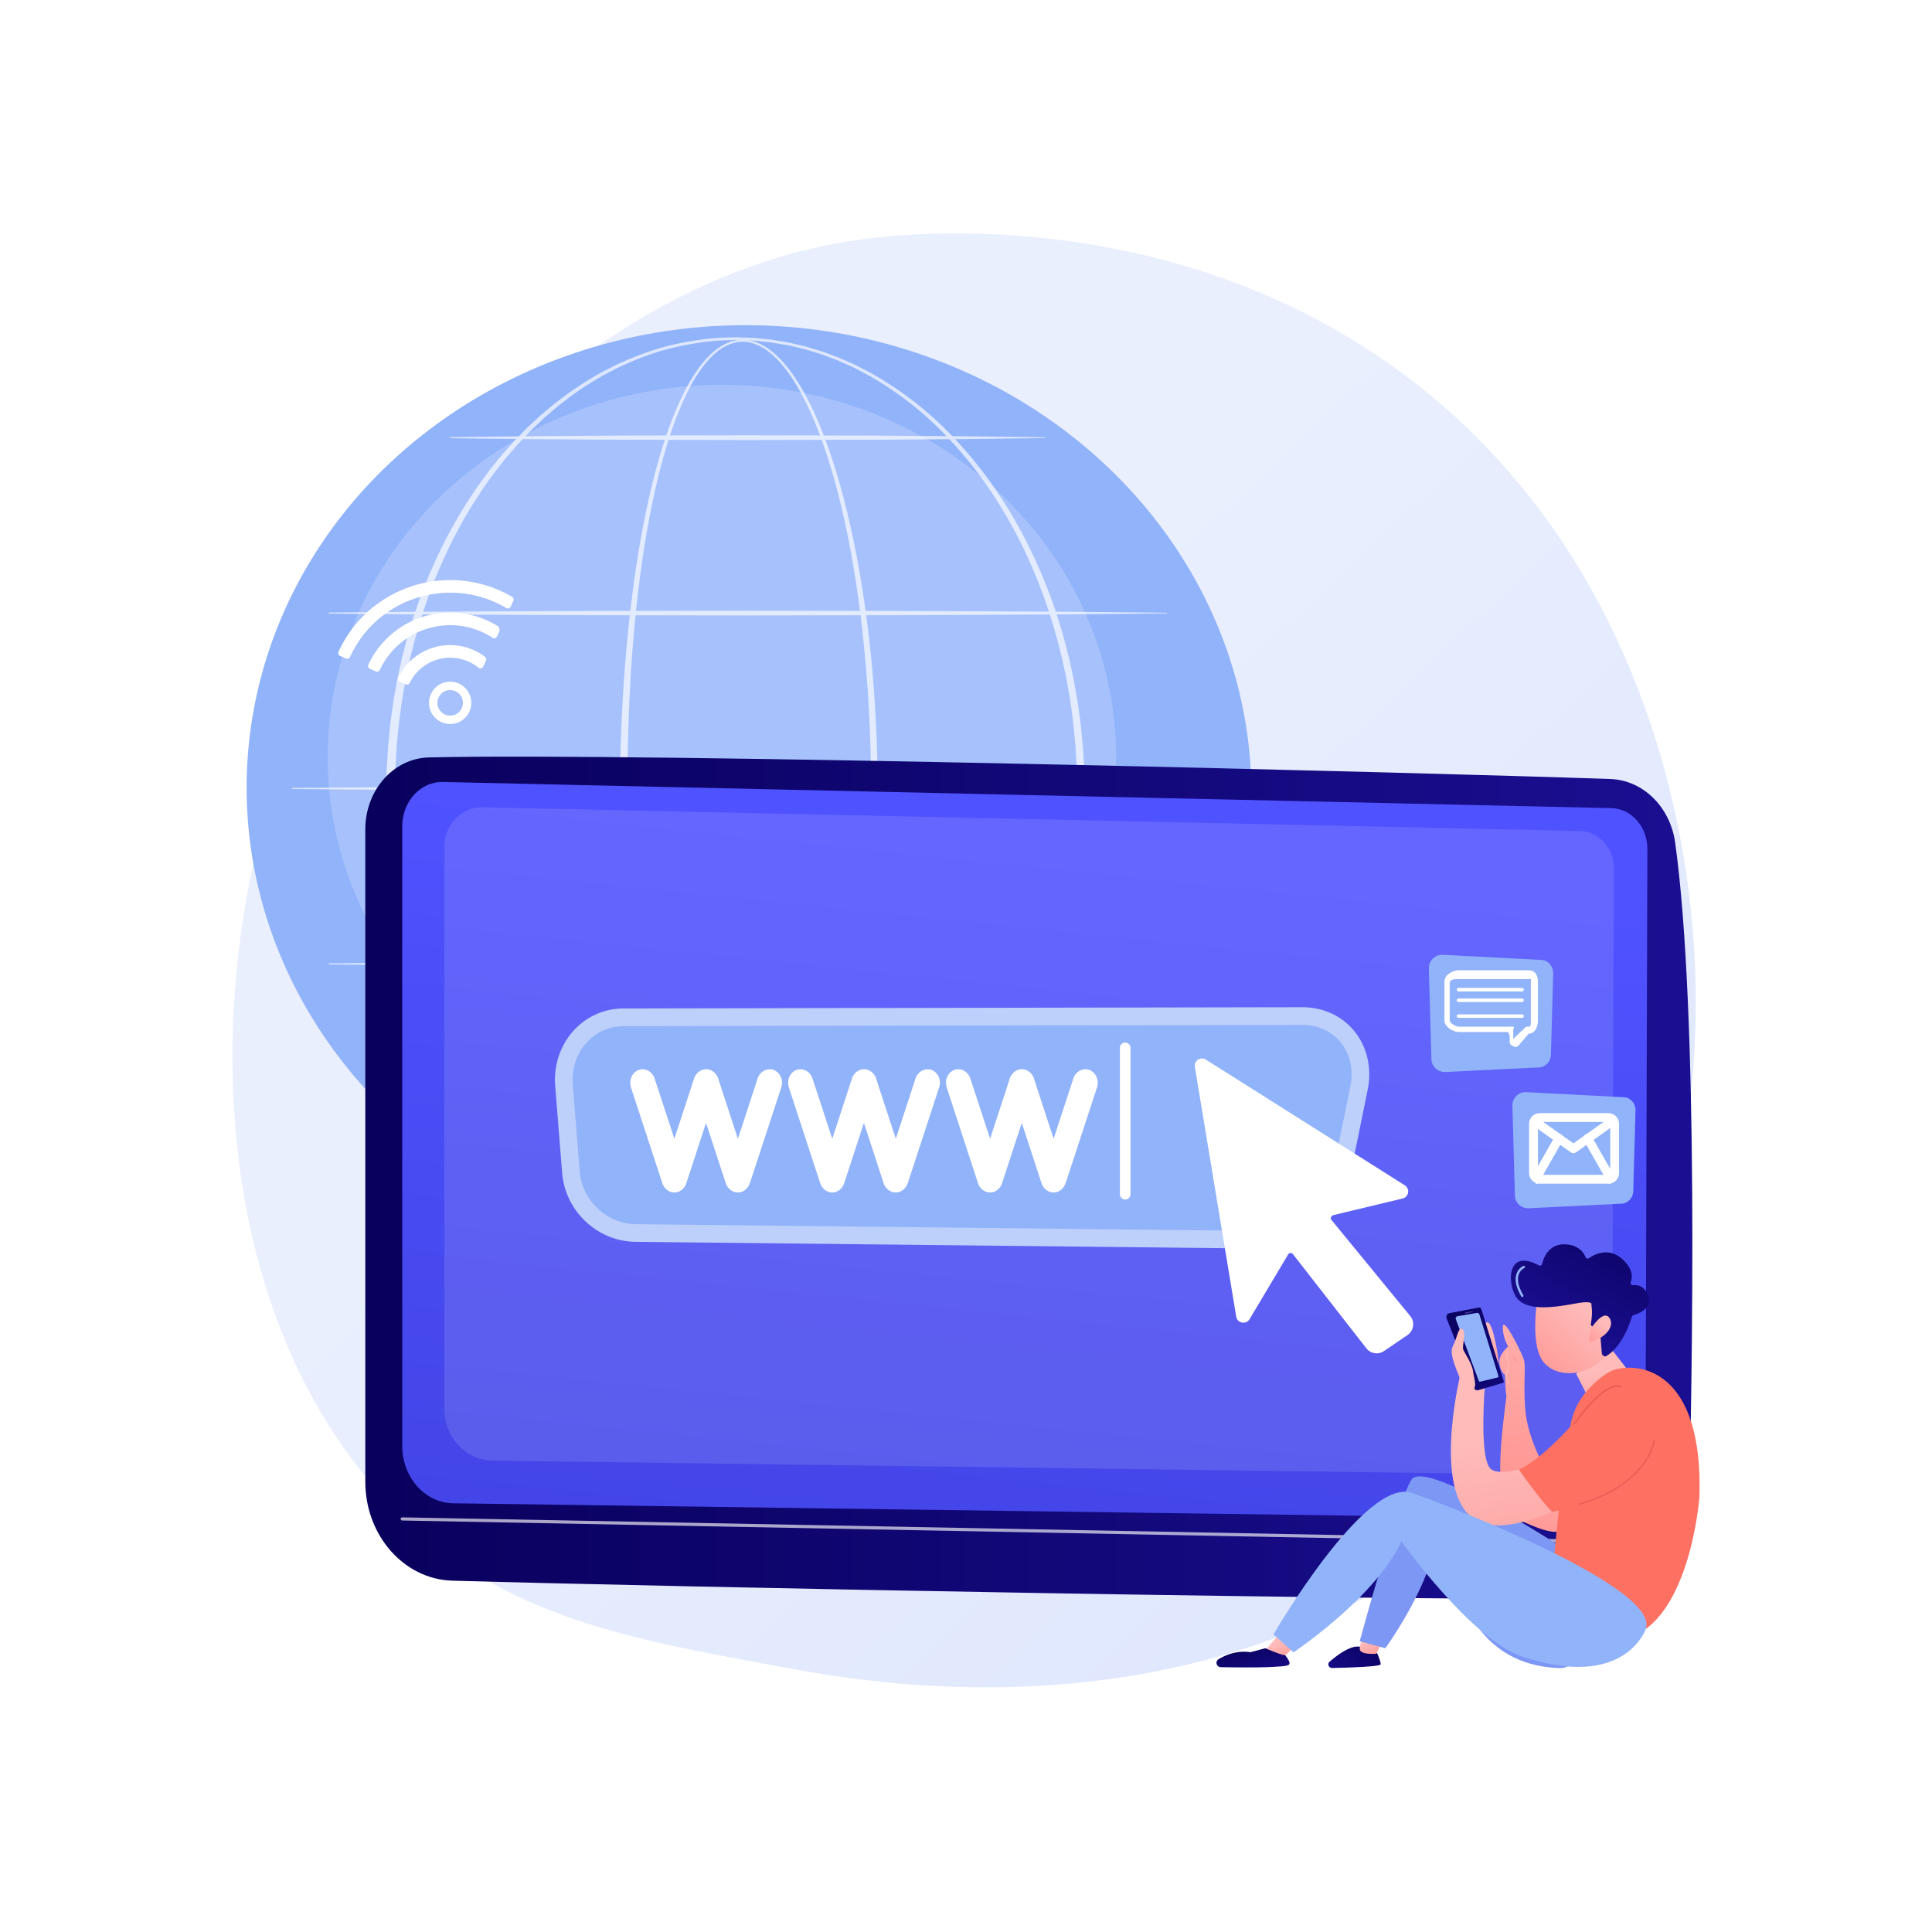 <svg xmlns="http://www.w3.org/2000/svg" xmlns:xlink="http://www.w3.org/1999/xlink" viewBox="0 0 3710 3710"><defs><style>.cls-1{isolation:isolate;}.cls-11,.cls-12,.cls-2,.cls-5,.cls-8{fill:#fff;}.cls-3{fill:url(#linear-gradient);}.cls-4{fill:#91b3fa;}.cls-5{opacity:0.19;}.cls-6{opacity:0.68;}.cls-7,.cls-8{mix-blend-mode:soft-light;}.cls-9{fill:url(#linear-gradient-2);}.cls-10{fill:url(#linear-gradient-3);}.cls-11{opacity:0.12;}.cls-12{opacity:0.65;}.cls-13{fill:#bdd0fb;}.cls-14{fill:url(#linear-gradient-4);}.cls-15{fill:url(#linear-gradient-5);}.cls-16{fill:url(#linear-gradient-6);}.cls-17{fill:url(#linear-gradient-7);}.cls-18{fill:url(#linear-gradient-8);}.cls-19{fill:#7d97f4;}.cls-20{fill:url(#linear-gradient-9);}.cls-21{fill:url(#linear-gradient-10);}.cls-22{fill:url(#linear-gradient-11);}.cls-23{fill:url(#linear-gradient-12);}.cls-24{fill:url(#linear-gradient-13);}.cls-25{fill:url(#linear-gradient-14);}.cls-26{fill:url(#linear-gradient-15);}.cls-27{fill:url(#linear-gradient-16);}.cls-28{fill:url(#linear-gradient-17);}.cls-29{fill:url(#linear-gradient-18);}.cls-30{fill:url(#linear-gradient-19);}.cls-31{fill:url(#linear-gradient-20);}.cls-32{fill:url(#linear-gradient-21);}.cls-33{fill:url(#linear-gradient-22);}</style><linearGradient id="linear-gradient" x1="3513.22" y1="3695.54" x2="1531.85" y2="1586.34" gradientUnits="userSpaceOnUse"><stop offset="0" stop-color="#dae3fe"/><stop offset="1" stop-color="#e9effd"/></linearGradient><linearGradient id="linear-gradient-2" x1="701.49" y1="2261.58" x2="3249.87" y2="2261.58" gradientUnits="userSpaceOnUse"><stop offset="0" stop-color="#09005d"/><stop offset="1" stop-color="#1a0f91"/></linearGradient><linearGradient id="linear-gradient-3" x1="2026.53" y1="1615.56" x2="1850.41" y2="3315.8" gradientUnits="userSpaceOnUse"><stop offset="0" stop-color="#4f52ff"/><stop offset="1" stop-color="#4042e2"/></linearGradient><linearGradient id="linear-gradient-4" x1="2989.7" y1="2679.27" x2="2954.63" y2="3012.39" gradientUnits="userSpaceOnUse"><stop offset="0" stop-color="#febbba"/><stop offset="1" stop-color="#ff928e"/></linearGradient><linearGradient id="linear-gradient-5" x1="2979.49" y1="2376.88" x2="2890.23" y2="2910.83" xlink:href="#linear-gradient-4"/><linearGradient id="linear-gradient-6" x1="2763.11" y1="2576.03" x2="2793.97" y2="2646.25" gradientTransform="translate(-113.92 236.53) rotate(-4.92)" xlink:href="#linear-gradient-4"/><linearGradient id="linear-gradient-7" x1="2637.28" y1="3149.31" x2="2563.76" y2="3241.75" xlink:href="#linear-gradient-2"/><linearGradient id="linear-gradient-8" x1="2630.05" y1="3148.79" x2="2647.43" y2="3188.33" xlink:href="#linear-gradient-4"/><linearGradient id="linear-gradient-9" x1="2451.88" y1="3155.39" x2="2472.02" y2="3201.22" xlink:href="#linear-gradient-4"/><linearGradient id="linear-gradient-10" x1="3220.47" y1="3137.9" x2="3271.38" y2="3253.73" gradientTransform="matrix(-0.92, 0.39, 0.39, 0.92, 4851.54, -1506.03)" xlink:href="#linear-gradient-4"/><linearGradient id="linear-gradient-11" x1="1961.65" y1="2025.62" x2="2035.41" y2="2193.46" gradientTransform="matrix(-0.95, -0.31, -0.31, 0.95, 5534.47, 1195.64)" xlink:href="#linear-gradient-4"/><linearGradient id="linear-gradient-12" x1="1955.58" y1="1813.41" x2="2003.53" y2="2086.9" gradientTransform="matrix(-0.95, -0.31, -0.31, 0.95, 5534.47, 1195.64)" xlink:href="#linear-gradient-2"/><linearGradient id="linear-gradient-13" x1="1921.03" y1="2041.01" x2="1944.66" y2="2094.77" gradientTransform="matrix(-0.95, -0.31, -0.31, 0.95, 5534.47, 1195.64)" xlink:href="#linear-gradient-4"/><linearGradient id="linear-gradient-14" x1="2909.76" y1="2759.58" x2="2976.7" y2="3201.09" xlink:href="#linear-gradient-4"/><linearGradient id="linear-gradient-15" x1="3565.67" y1="2539.02" x2="3399.71" y2="2667.73" gradientUnits="userSpaceOnUse"><stop offset="0" stop-color="#ff928e"/><stop offset="1" stop-color="#fe7062"/></linearGradient><linearGradient id="linear-gradient-16" x1="2394.96" y1="3154.33" x2="2419.99" y2="3242.12" xlink:href="#linear-gradient-2"/><linearGradient id="linear-gradient-17" x1="3020.09" y1="2003.69" x2="3118.92" y2="2963.21" gradientUnits="userSpaceOnUse"><stop offset="0" stop-color="#e1473d"/><stop offset="1" stop-color="#e9605a"/></linearGradient><linearGradient id="linear-gradient-18" x1="3078.81" y1="2472.12" x2="2870.98" y2="2765.35" gradientTransform="matrix(-0.92, 0.4, 0.4, 0.92, 4583.53, -959.32)" xlink:href="#linear-gradient-2"/><linearGradient id="linear-gradient-19" x1="2774.46" y1="4426.83" x2="2760.24" y2="4446.89" gradientTransform="matrix(-0.98, 0.21, 0.11, 0.51, 5051.75, -330.12)" gradientUnits="userSpaceOnUse"><stop offset="0" stop-color="#8d55d1"/><stop offset="1" stop-color="#1c2873"/></linearGradient><linearGradient id="linear-gradient-20" x1="2832.1" y1="2771.35" x2="2899.04" y2="3212.86" xlink:href="#linear-gradient-4"/><linearGradient id="linear-gradient-21" x1="2996.89" y1="2006.08" x2="3095.71" y2="2965.6" xlink:href="#linear-gradient-17"/><linearGradient id="linear-gradient-22" x1="2891.69" y1="2626.31" x2="2912.63" y2="2626.31" xlink:href="#linear-gradient-4"/></defs><g class="cls-1"><g id="Background"><rect class="cls-2" width="3710" height="3710"/></g><g id="Illustration"><path class="cls-3" d="M2918.31,2849.34c-73.14,75.39-138.59,119.71-188.69,153.17-488.7,326.31-1047.34,232.26-1220,200.11-278.66-51.86-513.88-88.45-716-271-459.23-414.89-436.9-1280.4-86-1816.54,41.61-63.57,392-582.94,951.83-656.13,13.69-1.79,23.91-2.8,32.86-3.75,86.61-9.17,623.29-57.57,1060.9,309.06,62.64,52.48,163.45,147.15,256.93,291.52C3351.94,1583.65,3353,2401.26,2918.31,2849.34Z"/><ellipse class="cls-4" cx="1438.4" cy="1518.59" rx="893.88" ry="964.86" transform="translate(-141.81 2889.01) rotate(-87.49)"/><ellipse class="cls-5" cx="1386.18" cy="1454.1" rx="757.11" ry="715.23"/><g class="cls-6"><g class="cls-7"><path class="cls-2" d="M1685.46,1522.91s.06,14.78-.31,42.52-1.27,68.39-4,120.09-7.28,114.42-16.16,186-21.62,152.1-43.43,238.28c-11,43-24.26,87.5-42.12,132.1a561.78,561.78,0,0,1-31.38,66.23c-12.3,21.58-26.53,42.88-45.27,60.91-9.38,8.94-20,17-32.19,22.59a75.48,75.48,0,0,1-39.57,6.87c-13.65-1.33-26.65-6.73-38-14.18s-21.35-16.85-30.28-27c-17.86-20.47-32-44-44.31-68.42a679.09,679.09,0,0,1-32.2-76.25c-18.7-52.4-33.07-107.14-45-163s-21.21-113-28.57-170.77c-14.68-115.59-21.64-233.92-22.32-352.26-.1-59.16,1.91-118.3,5.1-177.14s8.12-117.35,14.78-175.2,15.17-115,26.13-171.09,24.35-111,42-163.67A677.08,677.08,0,0,1,1309,762.76c11.87-24.59,25.45-48.34,42.91-68.94,8.74-10.23,18.51-19.68,29.75-27.09s24-12.66,37.39-13.86a81.36,81.36,0,0,1,10-.23,83.65,83.65,0,0,1,10,1.11,82.59,82.59,0,0,1,18.87,5.9c12,5.39,22.66,13.13,32.14,21.79,19,17.45,33.72,38.26,46.53,59.45a551,551,0,0,1,33,65.24c19,44,33.26,88.18,45.19,130.94,23.64,85.64,37.7,166,47.61,237.4,4.9,35.72,8.68,69.26,11.62,100.33s4.94,59.66,6.5,85.5c3.07,51.68,4.11,92.36,4.59,120.08S1685.46,1522.91,1685.46,1522.91Zm-12.82,0s.11-14.72-.22-42.33-1.19-68.11-4-119.58c-1.42-25.73-3.36-54.2-6.08-85.14s-6-64.38-10.56-100-10.16-73.39-17.4-113-16-81-27.32-123.72-25-86.66-43.31-130.55a547.69,547.69,0,0,0-31.9-64.94c-12.38-21-26.69-41.69-44.93-58.88-9.12-8.53-19.32-16.12-30.74-21.41s-24-8.06-36.73-6.64-24.71,6.37-35.35,13.61-20.07,16.5-28.49,26.59c-16.79,20.3-29.92,43.86-41.36,68.3a674,674,0,0,0-29.4,76.4c-16.88,52.51-29.49,107.32-39.78,163.19s-18,112.95-24,170.63c-11.95,115.39-16.38,233.33-16,351.15-.33,117.79,5.61,235.68,19.24,350.84,6.84,57.57,15.64,114.45,27,170.1s25.21,110.1,43.29,162.14a671.06,671.06,0,0,0,31.15,75.56c12,24.12,25.59,47.28,42.65,67.16,8.53,9.88,18,18.91,28.58,26s22.43,12.06,34.76,13.37,24.78-1.26,35.91-6.51,21.15-12.9,30-21.52c17.75-17.36,31.51-38.25,43.37-59.52a551.57,551.57,0,0,0,30.33-65.5c17.26-44.22,30-88.47,40.59-131.3s18.61-84.41,25.3-124.09,11.85-77.54,16-113.19,7.25-69.11,9.7-100.07,4.29-59.45,5.61-85.19c2.61-51.48,3.42-92,3.78-119.6S1672.64,1522.9,1672.64,1522.9Z"/></g><g class="cls-7"><path class="cls-2" d="M2083.26,1523.05s-.1,4.73-.29,13.9c-.1,4.58-.22,10.28-.36,17s-.2,14.58-.86,23.55-1.13,18.93-1.78,29.92-2.14,22.87-3.32,35.77-3.18,26.67-5.16,41.39c-1.76,14.74-4.81,30.23-7.66,46.66-.76,4.1-1.41,8.27-2.27,12.46s-1.83,8.42-2.76,12.71q-2.81,12.85-5.74,26.36-3.45,13.38-7,27.38-1.82,7-3.67,14.14-2.11,7.07-4.29,14.29c-11.15,38.62-26.17,79.52-45,122a921.48,921.48,0,0,1-70.38,129.93A804.26,804.26,0,0,1,1820,2218a664,664,0,0,1-140.79,108.53c-6.53,4.11-13.55,7.41-20.42,11l-10.37,5.37-5.21,2.68c-1.74.88-3.56,1.61-5.34,2.43l-21.57,9.56c-1.81.78-3.6,1.64-5.44,2.36l-5.57,2.07-11.16,4.15c-14.78,6-30.34,10-45.75,14.82-7.84,1.94-15.76,3.71-23.67,5.58-4,.87-7.91,2-11.93,2.66l-12.1,2-12.14,2c-4,.69-8.11,1.4-12.23,1.69l-24.7,2.43c-4.12.53-8.28.53-12.44.68l-12.5.4-12.54.39c-4.4,0-8.39-.21-12.62-.31-8.35-.32-16.7-.35-25.12-.92l-25.41-2.47-6.37-.63-6.31-1-12.64-2.08-12.68-2.09c-4.23-.75-8.38-1.87-12.58-2.8-33.7-7-66.79-18.37-99-32.31l-12.06-5.33-6-2.68-5.88-3L1153.88,2331c-15.26-9-30.83-17.67-45.45-28-7.42-5-15-9.8-22-15.34s-14.45-10.67-21.54-16.23l-20.8-17.34-5.2-4.36-5-4.61-10-9.23-10-9.25c-3.28-3.15-6.39-6.47-9.6-9.71-6.31-6.55-12.87-12.92-19-19.67L967,2176.77c-3.11-3.38-6-6.94-8.86-10.53l-8.65-10.73-8.67-10.75c-2.86-3.61-5.49-7.4-8.25-11.09-5.42-7.46-11-14.84-16.32-22.4-10.22-15.42-20.82-30.67-30.15-46.77-9.93-15.74-18.55-32.29-27.59-48.65-4.32-8.29-8.34-16.73-12.53-25.11l-6.22-12.61-5.71-12.85c-3.77-8.6-7.7-17.14-11.35-25.8l-10.4-26.26c-3.61-8.7-6.6-17.64-9.73-26.55l-4.68-13.36c-1.55-4.46-3.17-8.9-4.48-13.45-5.52-18.07-11.25-36.13-15.74-54.55l-3.59-13.76-1.79-6.88-1.55-7-6.1-27.82-1.52-7-1.27-7-2.51-14-2.51-14.05c-.87-4.68-1.69-9.36-2.27-14.08-2.52-18.86-5.44-37.69-7-56.69-4.18-37.89-5.31-76-5.9-114.17l.6-28.55.29-14.2c.11-4.73.52-9.54.76-14.3l1.7-28.65c.61-9.53,1.77-19,2.63-28.47,1.55-19,4.48-37.82,7-56.67.58-4.73,1.4-9.41,2.27-14.09l2.53-14,2.52-14,1.27-7,1.53-7,6.13-27.81,1.54-6.94,1.8-6.89,3.6-13.75c4.5-18.42,10.24-36.47,15.78-54.53,1.31-4.54,2.94-9,4.5-13.43l4.69-13.36c3.13-8.9,6.12-17.84,9.75-26.54L823,1106.46c3.66-8.66,7.59-17.19,11.37-25.77l5.72-12.85,6.23-12.6c4.2-8.37,8.22-16.81,12.55-25.09,9-16.35,17.67-32.87,27.61-48.6,9.35-16.09,20-31.32,30.18-46.72,5.32-7.56,10.9-14.92,16.32-22.38,2.76-3.69,5.39-7.47,8.25-11.08l8.67-10.73,8.66-10.72c2.86-3.59,5.75-7.14,8.86-10.51l18.24-20.51c6.15-6.74,12.71-13.1,19-19.65,3.21-3.23,6.32-6.54,9.6-9.69l10-9.23,10-9.22,5-4.6,5.2-4.36,20.79-17.3c7.08-5.55,14.38-10.8,21.53-16.2s14.61-10.35,22-15.31c14.62-10.26,30.19-18.91,45.44-27.87l23.56-12.1,5.87-3,6-2.66,12-5.31c32.17-13.84,65.19-25.19,98.83-32.25s67.39-11.91,101-12.11c4.23-.09,8.29-.33,12.64-.31l12.46.4,12.41.4c4.14.16,8.26.16,12.4.69l24.72,2.45c4.13.3,8.17,1,12.22,1.71l12.12,2,12.08,2c4,.69,7.94,1.79,11.9,2.67,7.91,1.87,15.81,3.64,23.63,5.59,15.39,4.8,30.91,8.87,45.67,14.8l11.16,4.13,5.56,2.06c1.84.72,3.62,1.57,5.43,2.35l21.55,9.52c1.78.8,3.6,1.54,5.34,2.41l5.2,2.67,10.37,5.34c6.87,3.61,13.88,6.9,20.4,11a660.67,660.67,0,0,1,140.75,108.3,804.08,804.08,0,0,1,102.74,127.32,921.77,921.77,0,0,1,70.46,129.82c18.81,42.42,33.87,83.31,45,121.9q2.16,7.21,4.29,14.29,1.86,7.14,3.68,14.13,3.6,14,7.06,27.37l5.75,26.35q1.41,6.43,2.78,12.71c.86,4.18,1.52,8.36,2.27,12.46,2.87,16.42,5.93,31.9,7.7,46.65,2,14.71,4.15,28.46,5.2,41.37s2.65,24.8,3.34,35.75,1.26,20.91,1.79,29.82.73,16.8.89,23.61.27,12.54.37,17.15c.2,9.23.3,14,.3,14Zm-14.69-.14s-.08-4.7-.23-13.82c-.08-4.55-.17-10.21-.29-16.93s-.13-14.52-.75-23.32-1-18.64-1.63-29.47-2-22.58-3.11-35.31-3-26.36-4.93-40.9c-1.67-14.58-4.62-29.88-7.37-46.11-.72-4-1.35-8.18-2.18-12.32s-1.77-8.32-2.68-12.56q-2.7-12.72-5.55-26.06l-6.84-27.06q-1.76-6.93-3.55-14-2.07-7-4.18-14.12A964.55,964.55,0,0,0,1982.16,1090a911,911,0,0,0-68.11-129.13,795.21,795.21,0,0,0-100.15-127,639.77,639.77,0,0,0-138.15-108.52c-6.43-4.09-13.35-7.38-20.12-11L1645.4,709l-5.13-2.68c-1.72-.87-3.51-1.6-5.27-2.41l-21.26-9.56c-1.79-.78-3.55-1.64-5.36-2.36l-5.49-2.07-11-4.16c-14.56-6-29.93-10-45.15-14.77-7.74-2-15.55-3.7-23.37-5.57-3.92-.87-7.8-2-11.77-2.66l-11.95-2-12-2c-4-.69-8-1.41-12.07-1.71l-24.33-2.45c-4-.54-8.19-.55-12.32-.71l-12.42-.42L1414,653c-4,0-8.23.25-12.35.36-33.23.3-66.7,5.1-99.86,12.33-33.25,7.06-65.87,18.42-97.55,32.44l-11.87,5.35-5.94,2.67-5.78,3-23.19,12.16c-15,9-30.31,17.67-44.68,27.95-7.29,5-14.67,9.85-21.58,15.41s-14.13,10.72-21,16.29l-20.31,17.38-5.08,4.37-4.86,4.62-9.74,9.24-9.75,9.26c-3.2,3.14-6.23,6.47-9.35,9.7-6.15,6.56-12.54,12.91-18.52,19.65l-17.73,20.5c-3,3.37-5.84,6.92-8.61,10.51l-8.4,10.7-8.42,10.7c-2.77,3.61-5.32,7.38-8,11.06-5.26,7.43-10.66,14.78-15.81,22.31-9.89,15.35-20.15,30.51-29.15,46.52-9.61,15.64-17.89,32.09-26.61,48.33-4.15,8.22-8,16.61-12,24.92l-6,12.51L846.38,1086c-3.61,8.53-7.38,17-10.87,25.58q-4.95,13-9.91,26c-3.46,8.62-6.29,17.48-9.26,26.3l-4.45,13.23c-1.48,4.41-3,8.81-4.25,13.3-5.17,17.91-10.78,35.71-15,53.92l-3.43,13.58-1.72,6.8L786,1271.6l-5.81,27.46-1.45,6.87-1.2,6.92-2.37,13.86-2.37,13.85c-.82,4.61-1.58,9.24-2.13,13.9-2.43,18.59-5.27,37.16-6.73,55.89-.82,9.34-1.93,18.69-2.5,28l-1.58,28c-.22,4.69-.61,9.32-.7,14l-.25,14.2-.5,28.23c.29,75.17,7.32,150.37,21.94,223.81l5.83,27.46,1.47,6.85,1.72,6.8,3.45,13.58c4.27,18.2,9.89,36,15.07,53.89,1.24,4.49,2.78,8.88,4.27,13.29l4.45,13.23c3,8.81,5.81,17.67,9.28,26.28l9.94,26c3.49,8.59,7.27,17,10.88,25.56l5.48,12.75,6,12.49c4,8.3,7.89,16.69,12.05,24.91,8.72,16.22,17,32.65,26.63,48.28,9,16,19.29,31.13,29.17,46.47,5.16,7.52,10.56,14.85,15.82,22.28,2.68,3.68,5.22,7.45,8,11l8.41,10.7,8.41,10.69c2.77,3.58,5.58,7.13,8.61,10.49q8.87,10.26,17.73,20.47c6,6.73,12.37,13.08,18.52,19.63,3.12,3.22,6.15,6.55,9.34,9.69l9.76,9.24,9.73,9.23,4.86,4.61,5.08,4.36,20.3,17.35c6.92,5.56,14.05,10.84,21,16.26s14.28,10.43,21.57,15.38c14.37,10.24,29.67,18.87,44.67,27.84l23.17,12.1,5.78,3,5.94,2.66,11.86,5.32c31.66,13.92,64.21,25.28,97.4,32.38,4.14.94,8.23,2.08,12.38,2.84l12.49,2.12,12.46,2.12,6.22,1.06,6.23.65,24.88,2.56c8.33.61,16.74.69,25.07,1.06,4.12.11,8.46.38,12.37.36l12.38-.43,12.33-.43c4.1-.17,8.21-.18,12.28-.71l24.35-2.49c4.06-.3,8.06-1,12.06-1.71l12-2,11.92-2c4-.7,7.85-1.8,11.76-2.67,7.8-1.87,15.6-3.63,23.32-5.58,15.19-4.8,30.52-8.81,45.08-14.76l11-4.14,5.48-2.06c1.82-.72,3.57-1.57,5.36-2.35l21.25-9.5c1.75-.81,3.54-1.54,5.26-2.41l5.13-2.67,10.22-5.33c6.77-3.6,13.68-6.87,20.11-11a636.46,636.46,0,0,0,138.1-108.29,795,795,0,0,0,100.17-126.89,911.15,911.15,0,0,0,68.19-129,966.05,966.05,0,0,0,43.22-120.85l4.18-14.12c1.2-4.71,2.39-9.36,3.57-14q3.5-13.82,6.85-27,2.85-13.35,5.57-26.06,1.37-6.36,2.69-12.55c.83-4.14,1.46-8.27,2.19-12.32,2.76-16.23,5.72-31.53,7.4-46.1,1.9-14.54,4-28.13,5-40.89s2.52-24.51,3.14-35.3,1.15-20.59,1.65-29.37.65-16.6.77-23.37.22-12.46.3-17c.16-9.17.24-13.9.24-13.9Z"/></g><g class="cls-7"><path class="cls-2" d="M631.59,1176.31l69.12-.71L883,1174.26l257.65-1.12,295.36-.44,295.36.53,135.9.53,121.75.67c75.42.33,138.26,1.13,182.25,1.44l69.12.76a.65.65,0,1,1,0,1.3l-69.12.76c-44,.32-106.83,1.11-182.25,1.44l-121.75.67-135.9.54-295.36.52-295.36-.44L883,1180.31,700.71,1179l-69.12-.71a1,1,0,0,1,0-1.94Z"/></g><g class="cls-7"><path class="cls-2" d="M864.88,839.5l49.08-.72,129.39-1.34,86.44-.6c30.67-.18,63-.52,96.48-.52l209.7-.44,209.7.53c33.46,0,65.81.27,96.48.53l86.44.67c53.54.33,98.16,1.13,129.39,1.44l49.08.76a.65.65,0,0,1,0,1.3l-49.08.76c-31.23.32-75.85,1.11-129.39,1.45l-86.44.66c-30.67.26-63,.51-96.48.54L1436,845l-209.7-.44c-33.46,0-65.81-.34-96.48-.52l-86.44-.59L914,842.14l-49.08-.71a1,1,0,0,1,0-1.93Z"/></g><g class="cls-7"><path class="cls-2" d="M561.7,1513.13l75.14-.71,198.07-1.34,280-1.12,321-.44,321,.52,147.7.54,132.34.66,198.07,1.45,75.14.76a.65.65,0,0,1,0,1.3l-75.14.76L2037,1517l-132.34.67-147.7.53-321,.53-321-.44-280-1.12-198.07-1.34-75.14-.72a1,1,0,0,1-1-1A1,1,0,0,1,561.7,1513.13Z"/></g><g class="cls-7"><path class="cls-2" d="M631.59,1850l69.12-.71L883,1847.89l257.65-1.11,295.36-.44,295.36.52,135.9.54,121.75.66c75.42.34,138.26,1.13,182.25,1.45l69.12.76a.66.66,0,0,1,.65.65.66.66,0,0,1-.65.65l-69.12.76c-44,.31-106.83,1.1-182.25,1.44l-121.75.67-135.9.53-295.36.52-295.36-.43L883,1853.94l-182.25-1.34-69.12-.72a1,1,0,0,1-1-1A1,1,0,0,1,631.59,1850Z"/></g><path class="cls-8" d="M2035.83,2191.12H893.65a3.39,3.39,0,0,1,0-6.77H2035.83a3.39,3.39,0,1,1,0,6.77Z"/></g><path class="cls-9" d="M701.49,1592.61V2845.33c0,103.06,74.1,187.33,167,190,412.83,11.8,1856.71,40.41,2249.7,34,67.55-1.1,122.26-61,124.21-135.85,7.58-291,19.89-990.84-25.66-1315.73-9.59-68.42-61.7-119.59-124.14-121.8-345.9-12.26-1876.51-51.21-2269.32-41.43C755.59,1456.18,701.49,1517.51,701.49,1592.61Z"/><path class="cls-10" d="M772.42,1586.51V2776.68c0,60.17,43.57,109.2,97.85,110.1l2191.43,30c53.82.89,97.93-47.1,98.13-106.75l3.67-1179.54c.14-42.65-30.52-77.6-69-78.64L850.89,1501.63C807.86,1500.47,772.42,1538.81,772.42,1586.51Z"/><path class="cls-11" d="M853.19,1627.1v1078c0,54.49,40.93,98.9,91.91,99.71L3003.42,2832c50.55.81,92-42.65,92.17-96.68L3099,1666.94c.13-38.63-28.66-70.29-64.8-71.23L926.9,1550.21C886.48,1549.16,853.19,1583.89,853.19,1627.1Z"/><path class="cls-12" d="M3176.33,2965.24h-.06l-2403.91-45.4a3,3,0,0,1-3-3.1,3.11,3.11,0,0,1,3.1-3l2403.92,45.4a3,3,0,0,1-.06,6.09Z"/><path class="cls-13" d="M1220.24,2384.66c-73.06-.79-134.89-58.93-140.76-132.36l-13.35-166.81c-3.18-39.79,9.9-78.77,35.88-106.95a129,129,0,0,1,95.71-42l1302.38-2.39c40.78,0,76.4,16.29,100.57,45.88,24.73,30.27,34.06,71.43,25.61,112.93L2590.63,2268c-14.82,72.72-85.64,129.69-161.23,129.69Z"/><path class="cls-4" d="M2500.16,1968.07l-1302.38,2.39c-59.07.11-102.76,51.33-97.89,112.33l13.35,166.81c4.47,55.92,52.42,100.6,107.37,101.19l1207.52,13c59.65.64,117.4-44.14,129.31-102.57l35.65-174.95C2606.13,2022.23,2564.7,1968,2500.16,1968.07Z"/><path class="cls-2" d="M1500.17,2088.32,1440.06,2272h-.24c-2.84,9-9.94,15.38-17.75,17.28h-.23c-.24,0-.71.23-.95.23h-.47c-.24,0-.48.24-.71.24H1414c-.24,0-.48-.24-.71-.24h-.48c-.23,0-.71-.23-.94-.23h-.24c-7.81-1.9-14.91-8.29-18-17.28l-37.87-115.72L1318,2272c-2.84,9-9.94,15.38-17.75,17.28H1300c-.47,0-.71.23-.94.23h-.48c-.23,0-.47.24-.71.24h-5.68c-.23,0-.47-.24-.71-.24H1291c-.47,0-.71-.23-.94-.23h-.24c-8-1.9-14.91-8.29-18-17.28l-60.1-183.63v-.48a28.15,28.15,0,0,1-1.42-8.75c0-10.89,6.39-21.07,16.32-24.61a19.83,19.83,0,0,1,7.34-1.19c10.17,0,19.88,7.1,23.19,18.22.24.48,20.83,63.19,37.86,115.25,17-52.06,37.63-114.77,37.63-115.25a26.44,26.44,0,0,1,14.67-16.56l.24-.24c.24,0,.47-.23.71-.23h.24c.23,0,.23-.24.47-.24h.47a.87.87,0,0,1,.71-.24l.24-.24c.47,0,.71,0,1-.23h.23c.48,0,.71,0,1-.24h1.42c.47,0,.71,0,.94-.24H1357a.87.87,0,0,0,.71.24h1.42a2.13,2.13,0,0,0,1.19.24,1.83,1.83,0,0,0,1,.23c.23,0,.23,0,.23.24.47,0,.71,0,1,.24h.47a.84.84,0,0,0,.48.24h.23c.24,0,.47.23.71.23l.24.24a26.44,26.44,0,0,1,14.67,16.56c0,.48,20.59,63.19,37.63,115.25,17-52.06,37.62-114.77,37.62-115.25,3.55-11.12,13.26-18.22,23.43-18.22a19.83,19.83,0,0,1,7.34,1.19c9.94,3.54,16.32,13.72,16.32,24.61a28.43,28.43,0,0,1-1.41,8.75Z"/><path class="cls-2" d="M1803.33,2088.32,1743.22,2272H1743c-2.84,9-9.94,15.38-17.74,17.28H1725c-.24,0-.71.23-1,.23h-.47c-.24,0-.47.24-.71.24h-5.68c-.24,0-.47-.24-.71-.24H1716c-.24,0-.71-.23-1-.23h-.24c-7.81-1.9-14.91-8.29-18-17.28L1659,2156.23,1621.11,2272c-2.84,9-9.94,15.38-17.75,17.28h-.23c-.48,0-.71.23-1,.23h-.47c-.24,0-.48.24-.71.24h-5.68c-.24,0-.48-.24-.71-.24h-.48c-.47,0-.71-.23-.94-.23H1593c-8-1.9-14.91-8.29-18-17.28l-60.1-183.63v-.48a28.15,28.15,0,0,1-1.42-8.75c0-10.89,6.39-21.07,16.33-24.61a19.74,19.74,0,0,1,7.33-1.19c10.18,0,19.88,7.1,23.19,18.22.24.48,20.83,63.19,37.87,115.25,17-52.06,37.62-114.77,37.62-115.25a26.46,26.46,0,0,1,14.67-16.56l.24-.24c.24,0,.48-.23.71-.23h.24c.24,0,.24-.24.47-.24h.48a.84.84,0,0,1,.7-.24l.24-.24c.48,0,.71,0,1-.23h.24c.47,0,.7,0,.94-.24h1.42c.47,0,.71,0,1-.24h2.13a.85.85,0,0,0,.71.24h1.42a2.1,2.1,0,0,0,1.18.24,1.83,1.83,0,0,0,1,.23c.23,0,.23,0,.23.24.48,0,.71,0,.95.24h.47a.84.84,0,0,0,.48.24h.23c.24,0,.48.23.71.23l.24.24a26.41,26.41,0,0,1,14.67,16.56c0,.48,20.59,63.19,37.63,115.25,17-52.06,37.63-114.77,37.63-115.25,3.55-11.12,13.25-18.22,23.42-18.22a19.83,19.83,0,0,1,7.34,1.19c9.94,3.54,16.33,13.72,16.33,24.61a28.45,28.45,0,0,1-1.42,8.75Z"/><path class="cls-2" d="M2106.49,2088.32,2046.38,2272h-.23c-2.84,9-9.94,15.38-17.75,17.28h-.24c-.24,0-.71.23-1,.23h-.47c-.24,0-.47.24-.71.24h-5.68c-.23,0-.47-.24-.71-.24h-.47c-.24,0-.71-.23-1-.23H2018c-7.81-1.9-14.91-8.29-18-17.28l-37.86-115.72L1924.27,2272c-2.84,9-9.94,15.38-17.74,17.28h-.24c-.48,0-.71.23-1,.23h-.47c-.24,0-.47.24-.71.24h-5.68c-.24,0-.47-.24-.71-.24h-.47c-.48,0-.71-.23-1-.23h-.24c-8-1.9-14.91-8.29-18-17.28L1818,2088.32v-.48a28.15,28.15,0,0,1-1.42-8.75c0-10.89,6.39-21.07,16.33-24.61a19.77,19.77,0,0,1,7.33-1.19c10.18,0,19.88,7.1,23.2,18.22.23.48,20.82,63.19,37.86,115.25,17-52.06,37.62-114.77,37.62-115.25a26.45,26.45,0,0,1,14.68-16.56l.23-.24c.24,0,.48-.23.71-.23h.24c.24,0,.24-.24.47-.24h.48a.85.85,0,0,1,.71-.24l.23-.24c.48,0,.71,0,1-.23h.24c.47,0,.71,0,.94-.24h1.42c.48,0,.71,0,1-.24h2.13a.86.86,0,0,0,.71.24h1.42a2.1,2.1,0,0,0,1.18.24,1.85,1.85,0,0,0,.95.23c.24,0,.24,0,.24.24.47,0,.71,0,.94.24h.48a.8.8,0,0,0,.47.24h.24c.23,0,.47.23.71.23l.23.24a26.41,26.41,0,0,1,14.67,16.56c0,.48,20.59,63.19,37.63,115.25,17-52.06,37.63-114.77,37.63-115.25,3.55-11.12,13.25-18.22,23.43-18.22a19.77,19.77,0,0,1,7.33,1.19c9.94,3.54,16.33,13.72,16.33,24.61a28.15,28.15,0,0,1-1.42,8.75Z"/><path class="cls-2" d="M2170.85,2293.33a10.16,10.16,0,0,1-10.16,10.16h0a10.16,10.16,0,0,1-10.16-10.16V2012.21a10.16,10.16,0,0,1,10.16-10.16h0a10.16,10.16,0,0,1,10.16,10.16Z"/><path class="cls-2" d="M2708.14,2527.28l-151.56-184.9a5.48,5.48,0,0,1,3-8.81l133.87-32.13a13.91,13.91,0,0,0,4.19-25.29l-382-241.4a13.92,13.92,0,0,0-21.16,14l79.41,479.54a13.91,13.91,0,0,0,25.68,4.84l74.1-124.38a5.49,5.49,0,0,1,9-.57l141.15,181a25,25,0,0,0,33.72,5.3l45.3-30.81a25,25,0,0,0,5.26-36.46Z"/><path class="cls-4" d="M3118.63,2107l-187.32-9.74a25.44,25.44,0,0,0-27.07,26.54l4.84,172.27c.4,14.07,12.58,24.83,27,24.11l177.87-8.78c12.06-.6,22-11.29,22.37-24l4.34-154.31C3141.08,2119.38,3131.27,2107.65,3118.63,2107Z"/><path class="cls-2" d="M3088.6,2273H2956.72a20.45,20.45,0,0,1-20.42-20.43V2158a20.45,20.45,0,0,1,20.42-20.43H3088.6A20.46,20.46,0,0,1,3109,2158v94.62A20.46,20.46,0,0,1,3088.6,2273Zm-131.88-118.55a3.5,3.5,0,0,0-3.49,3.5v94.62a3.49,3.49,0,0,0,3.49,3.49H3088.6a3.5,3.5,0,0,0,3.5-3.49V2158a3.5,3.5,0,0,0-3.5-3.5Z"/><path class="cls-2" d="M3021.42,2214.43a8.46,8.46,0,0,1-4.9-1.56L2943,2160.72a8.47,8.47,0,0,1,9.8-13.81l68.64,48.67,67.72-48.1a8.46,8.46,0,1,1,9.8,13.8l-72.62,51.59A8.44,8.44,0,0,1,3021.42,2214.43Z"/><path class="cls-2" d="M2949.21,2274l-2.51-16.75,1.18,8.39-7.13-4.57c1.51-2.43,27.94-48.66,45.34-79.14a8.46,8.46,0,1,1,14.7,8.39s-11.34,19.88-22.71,39.75c-5.69,9.94-11.38,19.89-15.66,27.35C2953.27,2273.35,2953.27,2273.35,2949.21,2274Z"/><path class="cls-2" d="M3093.14,2274c-4-.67-4-.67-13.16-16.58-4.28-7.46-10-17.4-15.66-27.34l-22.71-39.75a8.47,8.47,0,1,1,14.71-8.39c17.39,30.47,43.82,76.69,45.33,79.14l-7.13,4.57Z"/><path class="cls-2" d="M898.5,1371.81a40.62,40.62,0,1,1-11.89-56.21A40.68,40.68,0,0,1,898.5,1371.81Zm-54.59-35.52a24.51,24.51,0,1,0,33.9-7.17A24.53,24.53,0,0,0,843.91,1336.29Z"/><path class="cls-2" d="M791.81,1302.39A86.76,86.76,0,0,1,911.72,1277q3.72,2.43,7.1,5.17a5.91,5.91,0,0,0,9.15-2l5.3-11.6a5.93,5.93,0,0,0-1.85-7.19c-2.1-1.6-4.26-3.14-6.51-4.6a110.7,110.7,0,0,0-160.11,44.38,5.94,5.94,0,0,0,3,8.05l11.41,4.94a5.86,5.86,0,0,0,7.61-2.82A81.89,81.89,0,0,1,791.81,1302.39Z"/><path class="cls-2" d="M739.44,1268.31c44.85-68.94,137.42-88.53,206.36-43.67l.06,0a5.85,5.85,0,0,0,8.55-2.42l5.2-11.38-2.17-7.51c-79.94-50.84-186.48-27.85-238.28,51.75a171.79,171.79,0,0,0-11.83,21.42,5.85,5.85,0,0,0,3,7.8l11.39,4.93a5.86,5.86,0,0,0,7.64-2.84A146,146,0,0,1,739.44,1268.31Z"/><path class="cls-2" d="M687.06,1234.23c62-95.27,188.2-124.07,285.1-66.7a5.91,5.91,0,0,0,8.44-2.57l5.15-11.29a5.9,5.9,0,0,0-2.34-7.55C875.58,1083,735.64,1115.23,666.79,1221A234.55,234.55,0,0,0,650,1251.72a5.89,5.89,0,0,0,3.07,7.82l11.37,4.92a5.89,5.89,0,0,0,7.7-3A212.32,212.32,0,0,1,687.06,1234.23Z"/><path class="cls-4" d="M2960.3,1843.35l-189.12-9.84a25.69,25.69,0,0,0-27.33,26.8l4.89,173.92c.4,14.21,12.7,25.07,27.29,24.35l179.59-8.87c12.17-.6,22.22-11.39,22.58-24.19l4.38-155.79C2983,1855.86,2973.06,1844,2960.3,1843.35Z"/><path class="cls-2" d="M2935.52,1863.19h-133.7c-12.38,0-28.1,9-28.1,21.78v74.36c0,12.26,15.85,22.4,28.1,22.4h92c3.17,0,5.25,5.88,5.25,9v11c0,4.52,4.33,6.2,6.56,6.94a8.7,8.7,0,0,0,5,1.87,6.33,6.33,0,0,0,4.82-2.19l20-23.35c12.49-.27,17.78-13.45,17.78-25.71V1885C2953.23,1872.8,2947.69,1863.19,2935.52,1863.19Zm4.16,96.14c0,5.75.48,12.24-4.16,12.24h-5l-24.72,23.49v-16.15c0-3.17,3-7.34-.15-7.34H2801.82c-5.69,0-17.94-6.55-17.94-12.24V1888c0-8.31,12.19-7.91,17.94-7.91h133.7c5.66,0,4.16-.81,4.16,4.85Z"/><path class="cls-2" d="M2926.14,1900.44a3.39,3.39,0,0,1-3.39,3.39H2800.82a3.39,3.39,0,0,1-3.39-3.39h0a3.38,3.38,0,0,1,3.39-3.38h121.93a3.38,3.38,0,0,1,3.39,3.38Z"/><path class="cls-2" d="M2926.14,1920.77a3.38,3.38,0,0,1-3.39,3.38H2800.82a3.38,3.38,0,0,1-3.39-3.38h0a3.39,3.39,0,0,1,3.39-3.39h121.93a3.39,3.39,0,0,1,3.39,3.39Z"/><path class="cls-2" d="M2926.14,1951.25a3.39,3.39,0,0,1-3.39,3.39H2800.82a3.39,3.39,0,0,1-3.39-3.39h0a3.39,3.39,0,0,1,3.39-3.39h121.93a3.39,3.39,0,0,1,3.39,3.39Z"/><path class="cls-14" d="M2918.61,2920.14c13.7,2.73,91.74,49.17,91.74-3.93V2856.9S2914.68,2919.36,2918.61,2920.14Z"/><path class="cls-15" d="M2967.46,2820.46s-34.3-57.88-38.59-114.69,2.68-81.67-3.75-98.18-37.7-79.21-39.13-60.36,10,38.49,10,38.49-19.83,15.78-16.44,34,10.36,20,10.36,20,1.08,39.31,2.86,39.31-31.44,197.22,5.72,201.5S2965.67,2911.21,2967.46,2820.46Z"/><path class="cls-16" d="M2869.44,2605.69c-.35-2.61-24.37-54.86-20.07-60.8s8.64-11.24,15.39,6.37,14.79,65.55,12.2,65.83S2870.68,2615.06,2869.44,2605.69Z"/><path class="cls-17" d="M2644.66,3175s-18.14-15.05-42.25-12.86c-16.81,2.94-36.53,17.81-49.24,28.84a6.74,6.74,0,0,0-1.87,7.67,7.1,7.1,0,0,0,6.76,4.37c31.52-.65,93.2-2.53,93.2-7.17C2651.26,3189.58,2644.66,3175,2644.66,3175Z"/><path class="cls-18" d="M2657.15,3148.45l-14.47,27.33s-32.69,2.68-31.62-10.18,9.11-28.41,9.11-28.41Z"/><path class="cls-19" d="M3026.64,3167.06c-22.67-123.78-39.18-203.26-39.18-203.26s-251.26-162.1-277-122.44-99.44,310.3-99.44,310.3l49.15,13.4s94-127.28,102.54-235.94c24.19,79.25,46.74,268.64,232.86,274.07a30.66,30.66,0,0,0,31-36.13Z"/><polygon class="cls-20" points="2483.51 3163.99 2453.5 3192.39 2429.92 3168.81 2461 3132.91 2483.51 3163.99"/><path class="cls-21" d="M3092.74,2588.41l58.75,75.54a10.73,10.73,0,0,1,1.07,11.81c-7.61,13.07-29.7,42-76.42,42.39-5.34,0-10.44-3.35-13.08-8.54l-36.51-71.94Z"/><path class="cls-22" d="M2952.82,2490s-15,86.22,8.48,121.83,91.32,36.49,132.28-18.9l-7.1-119.69Z"/><path class="cls-23" d="M3059.2,2547.32a4.29,4.29,0,0,1-4.25-5c1.33-8,3.35-24,.9-36.08,0,0,6.52-9.84-29.12-3.33s-89,15.74-111.21-7.25c-21.66-22.4-25.46-101.1,39.49-65.72a4.29,4.29,0,0,0,6.24-2.7c2.88-11.79,12.61-37.94,42.22-37.75,27.7.17,37.78,16,41.23,24.65a4.27,4.27,0,0,0,6.39,2c10.7-7.39,37.92-21.69,63.71,1.32,21.25,19,20.16,35.46,16.67,44.84A4.28,4.28,0,0,0,3136,2468c8.72-1,21.52,1.1,28.46,19.54,9.61,25.49-19.18,35.58-27.61,37.94a4.28,4.28,0,0,0-2.94,2.77c-3.47,10.51-18.35,57.51-49.78,76-2.72,1.6-7.84-1.83-8.1-5l-4.05-48a4.32,4.32,0,0,0-4.29-4Z"/><path class="cls-24" d="M3054.22,2552.6s25.11-40.6,36.92-20.95S3072,2576.1,3051.22,2576Z"/><path class="cls-25" d="M2997.28,2795.81s-114.5,48.23-135.94,23.58-9.65-162.9-9.65-162.9l-48.23-12.89s-59.31,244,41.45,280.47c73.14,26.46,212.58-59.66,212.58-59.66Z"/><path class="cls-26" d="M3104.94,2629c-18.46,4.05-38.69,21.69-54.52,38.6a135.85,135.85,0,0,0-34.69,69.6c-.15.84-.3,1.69-.44,2.55-39.85,43.67-74.95,71.95-98.56,82.4,41.45,58.86,63.87,81.22,63.87,81.22s4.78-1,12.8-3.09c-7.79,70.24-12,124.62-12,124.62s81,80.36,179,103.22c89.29-65.74,103-253.8,103-253.8C3270.33,2651.22,3167.31,2615.24,3104.94,2629Z"/><path class="cls-4" d="M3160.39,3128.08s-40.2,119.51-238.58,52.52c-96.2-32.48-230.89-220.8-230.89-220.8s-33.23,91.11-206.87,213.3l-38.59-34.66s175.79-303,265.82-271.53S3187.9,3050.55,3160.39,3128.08Z"/><path class="cls-27" d="M2468.14,3178.54c-7.34.09-38.22-13.48-38.22-13.48l-28.76,7.68c-25.07-3.85-46.6,4.68-61.11,13.36a8.28,8.28,0,0,0,4.12,15.37c28.38.47,75,.94,98.61-.47C2478.15,3198.88,2483.51,3199.9,2468.14,3178.54Z"/><path class="cls-28" d="M3033,2889.74a1.27,1.27,0,0,1-.3-2.5,278,278,0,0,0,63.41-26.38c30.08-17.19,68.3-47.55,79.58-94.57a1.27,1.27,0,0,1,2.47.6c-11.51,47.91-50.31,78.76-80.84,96.21a280.41,280.41,0,0,1-64,26.6A1,1,0,0,1,3033,2889.74Z"/><path class="cls-29" d="M2778,2531.9a7.66,7.66,0,0,1,5.7-10.32l55.88-10.66a4.35,4.35,0,0,1,5,3l43,138.55a2.34,2.34,0,0,1-1.57,2.94l-46.71,14a7.69,7.69,0,0,1-9.35-4.56Z"/><path class="cls-4" d="M2795.6,2533.27a4.34,4.34,0,0,1,3.35-5.79l37.09-6.26a4.33,4.33,0,0,1,4.87,3l36.5,118a2.35,2.35,0,0,1-.21,1.85,2.32,2.32,0,0,1-1.49,1.12l-33.23,8a2.36,2.36,0,0,1-2.75-1.46Z"/><path class="cls-30" d="M2813.49,2521.84c.09.44.84.65,1.66.47l12.2-2.57c.82-.17,1.42-.67,1.33-1.1l-.09-.42c-.09-.44-.84-.65-1.66-.47l-12.2,2.57c-.82.17-1.42.67-1.33,1.1Z"/><path class="cls-31" d="M2802.84,2646.26c-.72-6.14-21.35-45.26-13.31-60.27s11.25-40.73,19-33.49-1.87,32.42,1.61,39.92,16.86,26.57,18.61,41.42,11.67,36-9.23,39S2802.84,2646.26,2802.84,2646.26Z"/><path class="cls-32" d="M3023.73,2734.91a1.27,1.27,0,0,1-1.05-2c2.37-3.45,58.3-84.29,90.51-70.65a1.27,1.27,0,1,1-1,2.33c-30.32-12.86-86.86,68.93-87.43,69.76A1.25,1.25,0,0,1,3023.73,2734.91Z"/><path class="cls-33" d="M2898.05,2659.34a1.28,1.28,0,0,1-1-.52c-9.78-13.57-3.6-29-1-35.65.33-.82.7-1.73.82-2.16-1.2-2.68-5.87-16.4-4.45-25,.33-2,1.36-2.58,2.16-2.74,4.4-.86,14,13.67,17.86,20a1.27,1.27,0,0,1-2.16,1.34c-6.35-10.26-13.25-18.81-15.17-18.81h0a5.64,5.64,0,0,0-.16.66c-1.37,8.19,3.6,22.38,4.31,23.64.45.79.13,1.6-.83,4-2.48,6.22-8.3,20.79.67,33.22a1.27,1.27,0,0,1-1,2Zm-1-38h0Z"/><path class="cls-4" d="M2923.32,2490.62a2.26,2.26,0,0,1-2-1.11c-9.93-17-13.07-31.46-9.31-43a26.14,26.14,0,0,1,13.12-15.52,2.25,2.25,0,1,1,1.8,4.12,21.59,21.59,0,0,0-10.67,12.9c-3.29,10.22-.28,23.41,9,39.21a2.25,2.25,0,0,1-1.94,3.38Z"/></g></g></svg>